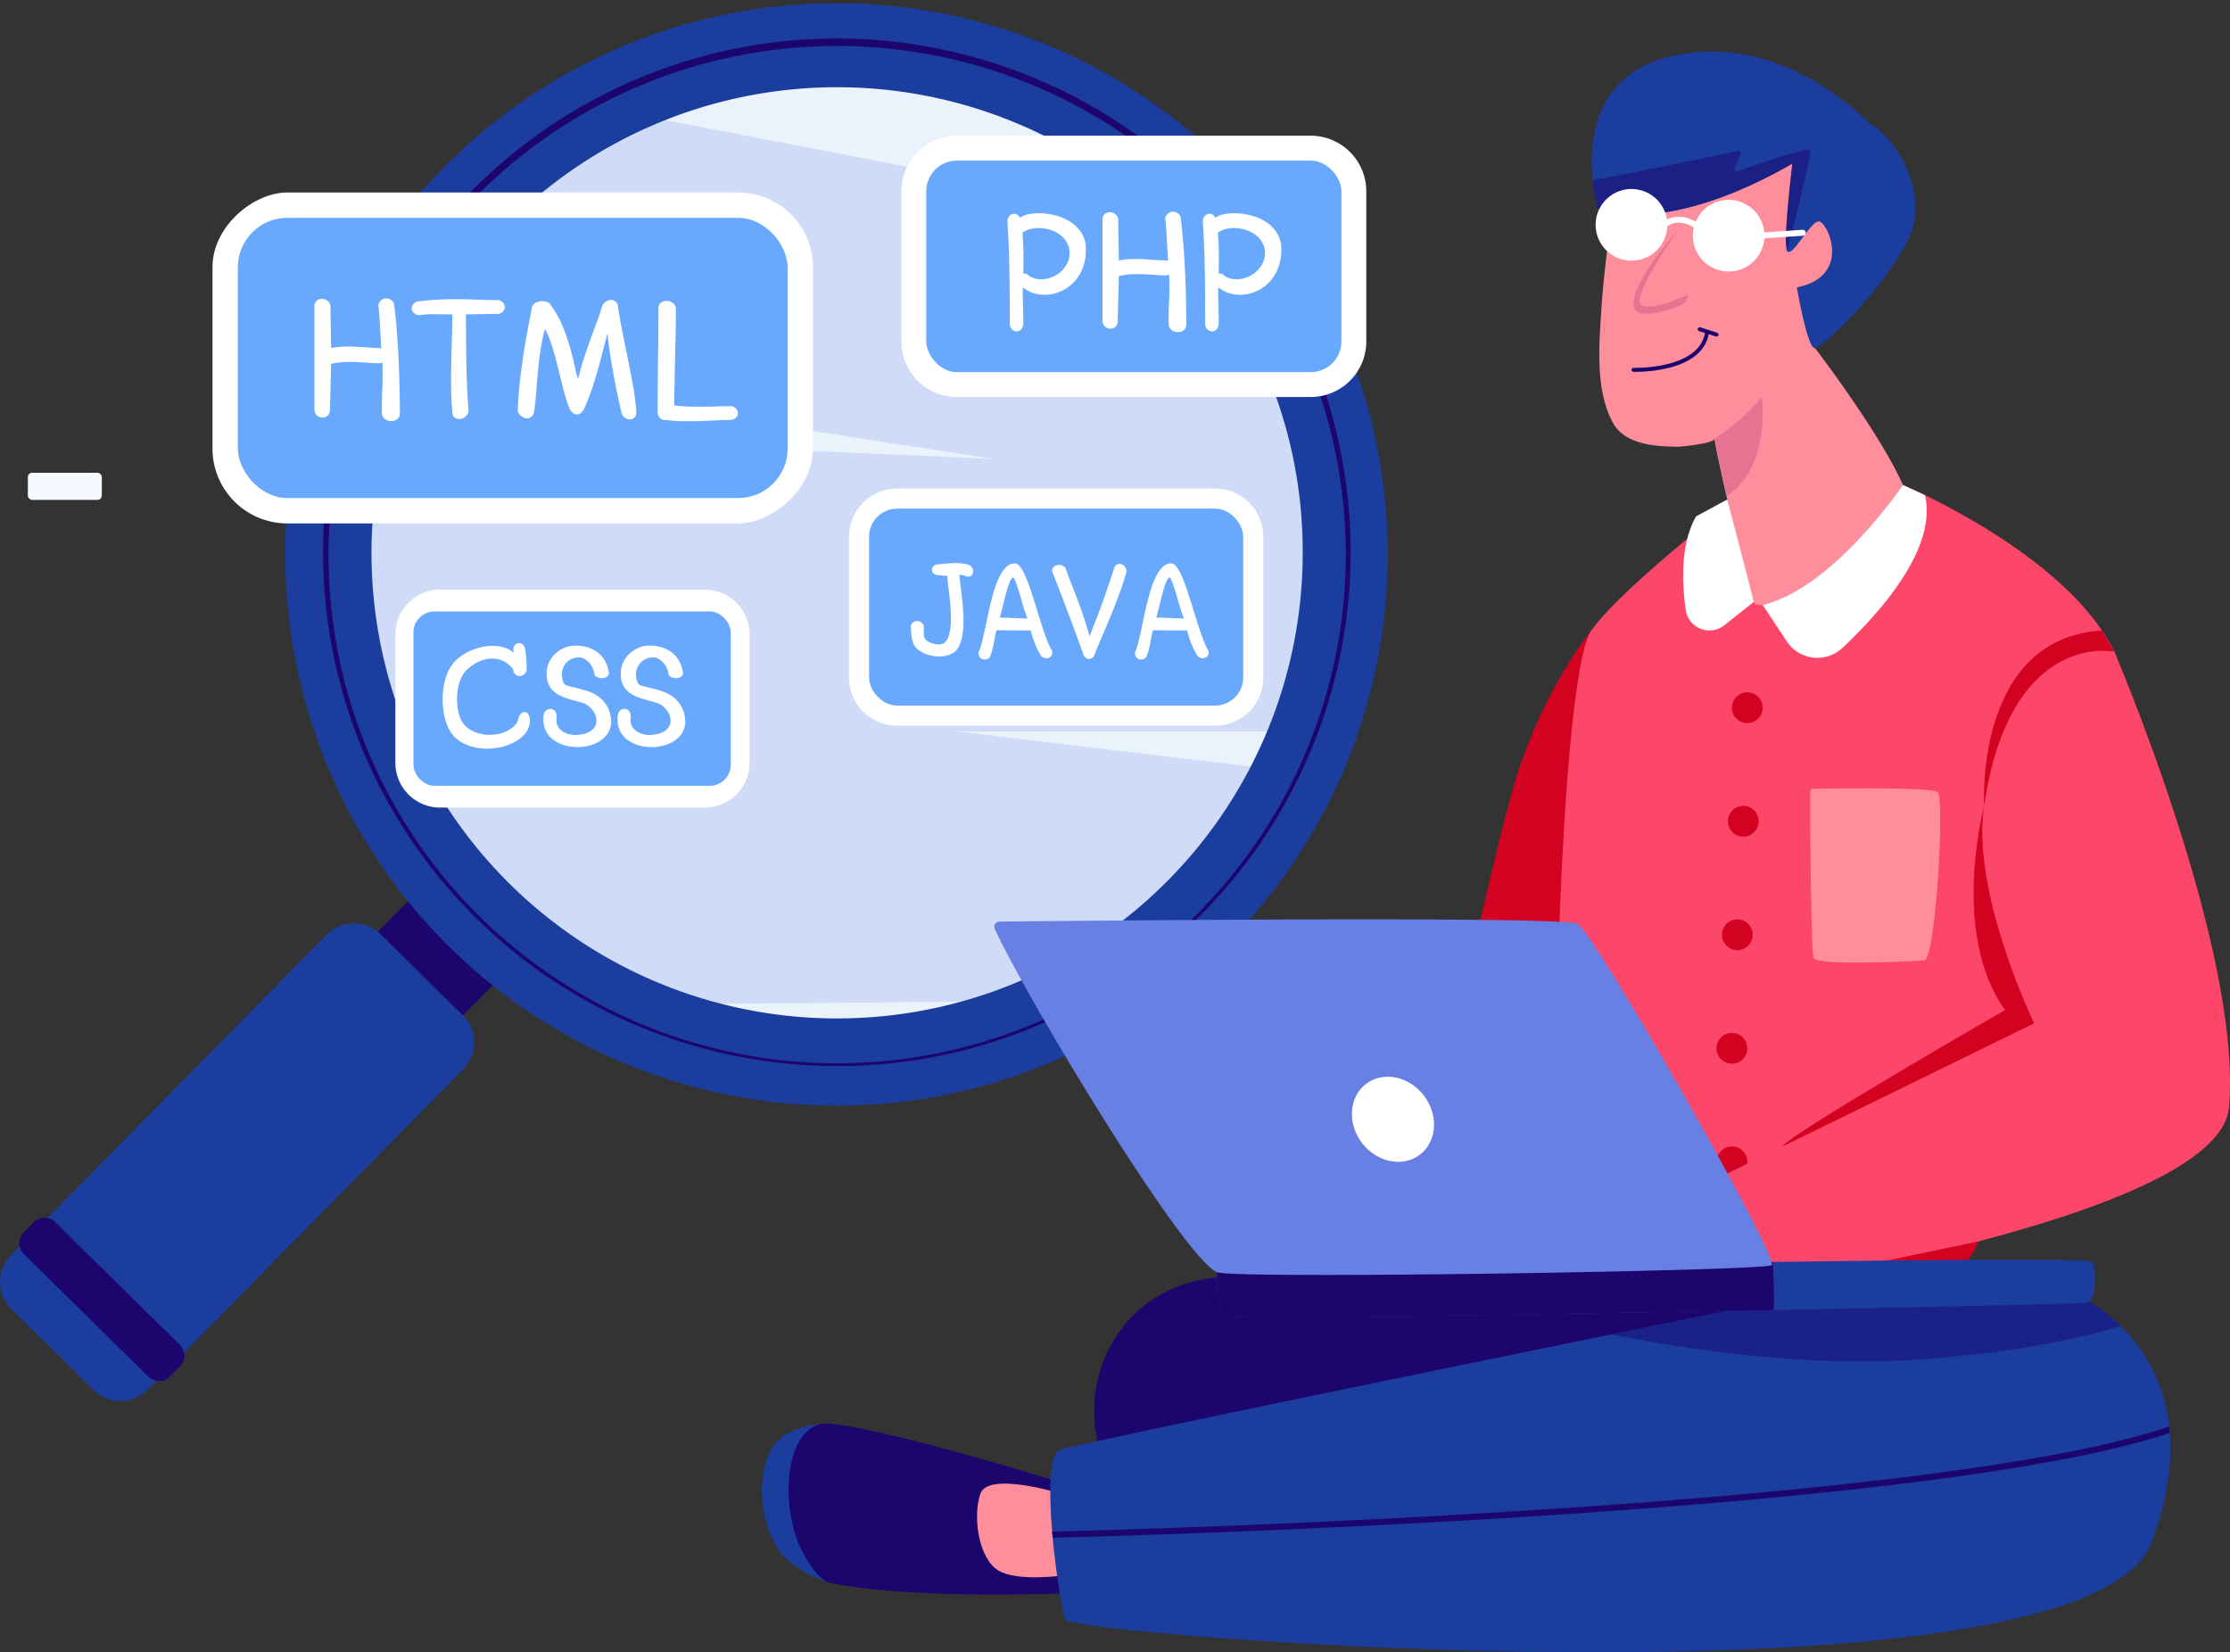 <svg id="Layer_1" data-name="Layer 1" xmlns="http://www.w3.org/2000/svg" xmlns:xlink="http://www.w3.org/1999/xlink" viewBox="0 0 1782.524 1320.733"><rect x="0" y="0" width="1782.524" height="1320.733" fill="#333333" stroke="none"/><defs><style>.cls-1{fill:#eaf2fc;}.cls-2{fill:#1b3d9e;}.cls-3{fill:#fc476a;}.cls-10,.cls-14,.cls-4{fill:#1c056d;}.cls-5{clip-path:url(#clip-path);}.cls-17,.cls-6{fill:#6880e4;}.cls-6{opacity:0.2;}.cls-7{fill:#d40221;}.cls-8{fill:#fe8e9c;}.cls-9{clip-path:url(#clip-path-2);}.cls-10{opacity:0.47;}.cls-11{clip-path:url(#clip-path-3);}.cls-12{fill:#e57492;}.cls-13{clip-path:url(#clip-path-4);}.cls-14{opacity:0.5;}.cls-15{fill:#fff;}.cls-16{clip-path:url(#clip-path-5);}.cls-18{fill:#68a9fd;}.cls-19{fill:#f6f9ff;}</style><clipPath id="clip-path" transform="translate(-517.573 -428.157)"><circle class="cls-1" cx="1186.705" cy="870.054" r="376.656"/></clipPath><clipPath id="clip-path-2" transform="translate(-517.573 -428.157)"><path class="cls-2" d="M2177.145,1462.84s115.777,49.364,60.329,197.99c-52.237,140.018-863.959,74.084-868.325,62.1-5.257-14.426-21.428-129-4.568-135.712S1986.849,1457.9,1986.849,1457.9Z"/></clipPath><clipPath id="clip-path-3" transform="translate(-517.573 -428.157)"><path class="cls-3" d="M2038.694,815.838s130.511,54.581,168.918,133.224-98.761,486.491-124.366,493.807-290.8,12.8-310.915,0-10.171-472.343,17.263-510.75,131.024-116.281,131.024-116.281Z"/></clipPath><clipPath id="clip-path-4" transform="translate(-517.573 -428.157)"><path class="cls-2" d="M2011.909,526.879c20.776,10.756,49.7,56.389,30.5,93.779-21.471,41.81-67.755,84.8-73.966,85.794s-14.558-48.614-14.558-48.614c44.8-8.929,24.441-52.973,17.432-52.7s-20.948,29.135-25.142,23.738c-3.214-4.136,1.631-49.178,4.072-70.009,0,0-94.345,58.327-155.614,35.415,0,0-29.847-100.957,59.475-121.38S2011.909,526.879,2011.909,526.879Z"/></clipPath><clipPath id="clip-path-5" transform="translate(-517.573 -428.157)"><path class="cls-2" d="M1490.61,1445.117s695.749-15.147,699.5-8.215,2.466,31.519-4.182,32.675-678.95,15.555-688.192,9.779S1490.61,1445.117,1490.61,1445.117Z"/></clipPath></defs><title>buildinganapp1</title><rect class="cls-4" x="816.989" y="1169.974" width="95.502" height="50.318" transform="translate(569.61 -691.324) rotate(44.561)"/><circle class="cls-1" cx="669.131" cy="441.897" r="376.656"/><g class="cls-5"><path class="cls-6" d="M896.759,1034.894c-72.75-9.926-138.744.3-138.837,0-.222-.709-1.929-264.017-1.929-264.017l555.423,24.105L808.661,717.137,912.779,497.874l704.009,135.65-48.057,379.193h-287.5l285.875,34.064-93.638,180.35-535.538,4.77L800.76,1071.66l316.953-22.318S996.294,1048.474,896.759,1034.894Z" transform="translate(-517.573 -428.157)"/></g><path class="cls-2" d="M876.643,1184.909a440.629,440.629,0,1,1,146.94,95.944A439.135,439.135,0,0,1,876.643,1184.909Zm571.206-580.037A372.181,372.181,0,1,0,1558.873,867.2,369.748,369.748,0,0,0,1447.849,604.872Z" transform="translate(-517.573 -428.157)"/><path class="cls-2" d="M592.365,1539.267l-65.676-64.677a30.555,30.555,0,0,1-.332-43.209l252.194-256.093a30.555,30.555,0,0,1,43.209-.331l65.676,64.676a30.554,30.554,0,0,1,.332,43.209L635.574,1538.935A30.555,30.555,0,0,1,592.365,1539.267Z" transform="translate(-517.573 -428.157)"/><path class="cls-4" d="M1186.624,1280.3a410.684,410.684,0,1,1,292.384-122.392l-1.813-1.785,1.813,1.785a408.966,408.966,0,0,1-289.156,122.38C1188.778,1280.3,1187.7,1280.3,1186.624,1280.3Zm.162-815.4c-1.066,0-2.123,0-3.189.012a406.572,406.572,0,1,0,3.189-.012Z" transform="translate(-517.573 -428.157)"/><path class="cls-4" d="M636.186,1528.575l-99.479-97.964a12.269,12.269,0,0,1-.133-17.351l7.876-8a12.269,12.269,0,0,1,17.35-.133l99.479,97.964a12.269,12.269,0,0,1,.133,17.351l-7.876,8A12.269,12.269,0,0,1,636.186,1528.575Z" transform="translate(-517.573 -428.157)"/><path class="cls-7" d="M1789.594,932.119s-41.5,49.411-64.3,131.987c-21.049,76.244-82.42,357.726-82.42,357.726h157.457Z" transform="translate(-517.573 -428.157)"/><path class="cls-2" d="M1180.806,1566.134s-28.246-1.026-42.8,15.048c-14.009,15.471-17.649,57.941,3.89,88.884,0,0,15.084,16.073,37.583,22.711,0,0-19.193-44.566-18.437-74.8S1180.806,1566.134,1180.806,1566.134Z" transform="translate(-517.573 -428.157)"/><path class="cls-4" d="M1161.991,1673.954c-23.92-38.636-17.229-111.5,18.815-107.82,51.957,5.305,187.776,47.932,187.776,47.932l7.995,87.315s-121.122,6.234-193.672-7.586C1173.112,1691.929,1167.147,1682.283,1161.991,1673.954Z" transform="translate(-517.573 -428.157)"/><path class="cls-8" d="M1366.175,1622.265s-58.857-18.448-65.007,0-1.42,51.537,14.392,61.2,54.985,3.626,54.985,3.626Z" transform="translate(-517.573 -428.157)"/><path class="cls-4" d="M1509.835,1449.232s-71.366-9.163-105.894,57.146c-31.848,61.164-1.847,163.456,125.593,174.538S2007.9,1663.37,2007.9,1663.37V1473.882Z" transform="translate(-517.573 -428.157)"/><path class="cls-2" d="M2177.145,1462.84s115.777,49.364,60.329,197.99c-52.237,140.018-863.959,74.084-868.325,62.1-5.257-14.426-21.428-129-4.568-135.712S1986.849,1457.9,1986.849,1457.9Z" transform="translate(-517.573 -428.157)"/><g class="cls-9"><path class="cls-10" d="M1762.566,1485.649s150.163,37.6,280.364,29.738,190.893-34.67,190.893-34.67l-32.112-31.485-418.125,8.67Z" transform="translate(-517.573 -428.157)"/><path class="cls-4" d="M1357.1,1657.353a2.455,2.455,0,0,1-.054-4.909c1.816-.04,183.932-4.193,385.822-17.157,267.012-17.146,447.169-41.847,520.995-71.432a2.455,2.455,0,0,1,1.827,4.557c-41.514,16.636-115.146,31.659-218.853,44.652-82.848,10.378-185.017,19.5-303.67,27.124-201.991,12.97-384.195,17.125-386.012,17.165Z" transform="translate(-517.573 -428.157)"/></g><path class="cls-3" d="M2038.694,815.838s130.511,54.581,168.918,133.224-98.761,486.491-124.366,493.807-290.8,12.8-310.915,0-10.171-472.343,17.263-510.75,131.024-116.281,131.024-116.281Z" transform="translate(-517.573 -428.157)"/><g class="cls-11"><path class="cls-8" d="M1964.5,1061.3a2.614,2.614,0,0,1,2.567-2.624c15.336-.278,94.234-1.5,99.376,2.662,5.7,4.614-1.554,133.815-10.783,134.474s-85.694,4.615-88.331-1.977C1964.918,1187.8,1964.549,1079.466,1964.5,1061.3Z" transform="translate(-517.573 -428.157)"/></g><path class="cls-8" d="M1985.766,543.427c-17.123-18.228-77.223-36.118-124.431-24.812-26.612,6.372-46.532,28.541-50.99,55.54-5.549,33.613-10.565,67.395-12.759,101.415-1.832,28.408-5.07,65.22,9.594,91.1,9.638,17.008,33.771,18.326,51.11,18.613,2.886.047,30.26-2.735,29.613-6.534,6.232,36.573,27.877,119.462,31.594,130.508,5.222,15.522,107.453-43,123.826-63.4s-74.875-139.4-74.875-139.4C1977.452,681.039,2009.589,568.788,1985.766,543.427Z" transform="translate(-517.573 -428.157)"/><path class="cls-12" d="M1860.005,610.342s-39.589,55.909-30.493,61.571,37.318-8.272,37.318-8.272h0a9.967,9.967,0,0,1-6.417,8.772c-10.673,4.052-31.408,11.013-36.081,2.532C1816.122,660.043,1860.005,610.342,1860.005,610.342Z" transform="translate(-517.573 -428.157)"/><path class="cls-12" d="M1887.9,778.748s24.4-15.182,37.975-33.4c0,0,7.709,56.266-28.236,79.352Z" transform="translate(-517.573 -428.157)"/><path class="cls-2" d="M2011.909,526.879c20.776,10.756,49.7,56.389,30.5,93.779-21.471,41.81-67.755,84.8-73.966,85.794s-14.558-48.614-14.558-48.614c44.8-8.929,24.441-52.973,17.432-52.7s-20.948,29.135-25.142,23.738c-3.214-4.136,1.631-49.178,4.072-70.009,0,0-94.345,58.327-155.614,35.415,0,0-29.847-100.957,59.475-121.38S2011.909,526.879,2011.909,526.879Z" transform="translate(-517.573 -428.157)"/><g class="cls-13"><path class="cls-14" d="M1782.208,573.264c8.517-.2,115.94-22.517,124.564-24.434s-11.019,20.6,1.437,15.81,55.1-19.163,56.533-16.768-18.562,81.005-18.562,81.005-8.746-57.05-10.183-56.571-80.488,43.6-109.233,44.076-40.244-3.832-42.64-19.642S1782.208,573.264,1782.208,573.264Z" transform="translate(-517.573 -428.157)"/></g><path class="cls-4" d="M1890.127,694.107l-13.464-4.308a1.582,1.582,0,0,0-.964,3.013l4.7,1.5c-5.042,29.251-56.52,27.9-57.033,27.877a1.554,1.554,0,0,0-1.633,1.528,1.581,1.581,0,0,0,1.528,1.633c.111,0,.732.023,1.767.023a115.075,115.075,0,0,0,26.054-3.062c18.726-4.6,29.882-13.942,32.344-27.031l5.741,1.837a1.582,1.582,0,0,0,.964-3.013Z" transform="translate(-517.573 -428.157)"/><path class="cls-15" d="M1958.386,611.84l-30.524,2.091a28.629,28.629,0,0,0-54.868-8.566c-10.395-6.036-18.533-3.911-22.971-1.661a28.644,28.644,0,1,0,.282,5.308c2.3-1.7,9.956-6.028,21.2.994a28.611,28.611,0,1,0,56.38,8.68l30.825-2.112a2.373,2.373,0,1,0-.325-4.734Z" transform="translate(-517.573 -428.157)"/><path class="cls-15" d="M1926.573,911.752l19.223,29.064a29.32,29.32,0,0,0,44.518,5.241c30.6-28.765,75.945-79.82,65.933-122.146l-17.553-8.073S1982.833,898.41,1926.573,911.752Z" transform="translate(-517.573 -428.157)"/><path class="cls-15" d="M1919.5,909.256l-23.634,18.705a19.137,19.137,0,0,1-30.833-12.236c-3.218-22.623-4.093-52.908,8.221-74.793l25.021-13.554Z" transform="translate(-517.573 -428.157)"/><circle class="cls-7" cx="1914.266" cy="993.837" r="12.307" transform="translate(-659.647 1216.521) rotate(-45)"/><circle class="cls-7" cx="1393.458" cy="656.434" r="12.307"/><circle class="cls-7" cx="1388.727" cy="747.187" r="12.307"/><circle class="cls-7" cx="1384.386" cy="837.941" r="12.307"/><circle class="cls-7" cx="1384.386" cy="928.695" r="12.307"/><path class="cls-3" d="M2207.612,949.062s102.6,238.589,91.67,364.269c-7.908,90.93-408.049,149.509-408.049,149.509l-44.356-71.5,296.7-145.231S2028.888,988.508,2207.612,949.062Z" transform="translate(-517.573 -428.157)"/><path class="cls-7" d="M1942.485,1344.546l201.092-98.433s-50.707-104.577-40.028-173.829c0,0-27.334,102.086,16.74,163.238C2120.289,1235.522,1946.194,1335.631,1942.485,1344.546Z" transform="translate(-517.573 -428.157)"/><path class="cls-7" d="M2207.612,949.062s-83.405-17.63-104.063,123.222c0,0-7.967-133.834,94.179-140.165Z" transform="translate(-517.573 -428.157)"/><path class="cls-7" d="M2098.647,1420.532l-122.256,25.545s92.169,2.207,106.855-3.208C2083.246,1442.869,2095.831,1432.014,2098.647,1420.532Z" transform="translate(-517.573 -428.157)"/><path class="cls-2" d="M1490.61,1445.117s695.749-15.147,699.5-8.215,2.466,31.519-4.182,32.675-678.95,15.555-688.192,9.779S1490.61,1445.117,1490.61,1445.117Z" transform="translate(-517.573 -428.157)"/><g class="cls-16"><path class="cls-4" d="M1934.028,1427.63s3.533,51.715,0,53.087-431.98,9.941-443.627,4.429-15.709-43.089-7.477-45.659,451.1-11.857,451.1-11.857" transform="translate(-517.573 -428.157)"/></g><path class="cls-17" d="M1312.746,1170.817a4.218,4.218,0,0,1,3.783-6c55.341-.594,449.281-4.591,461.879,1.776,13.551,6.849,162.24,268.324,155.391,272.89s-428.553,11.28-443.189,5.63C1464.406,1435,1340.515,1230.288,1312.746,1170.817Z" transform="translate(-517.573 -428.157)"/><ellipse class="cls-15" cx="1631.018" cy="1322.83" rx="31.165" ry="35.556" transform="translate(-985.461 826.162) rotate(-37.174)"/><rect class="cls-15" x="795.15" y="474.279" width="264.529" height="479.981" rx="59.784" transform="translate(1124.111 -641.302) rotate(90)"/><rect class="cls-18" x="190.119" y="174.116" width="439.446" height="223.993" rx="39.516"/><path class="cls-15" d="M820.038,671.962a6.363,6.363,0,0,1,6.146-5.314,6.809,6.809,0,0,1,3.927,1.155,6.371,6.371,0,0,1,2.588,3.7q2.495,22,3.465,43.528t1.063,43.712a5.891,5.891,0,0,1-1.109,3.374,6.175,6.175,0,0,1-2.541,1.987,8.458,8.458,0,0,1-3.328.647,8.248,8.248,0,0,1-3.373-.694,7.414,7.414,0,0,1-2.68-1.987,6.29,6.29,0,0,1-1.386-3.327q-.093-10.442.37-20.469t0-20.471c-.309.124-.647.247-1.017.37s-.771.247-1.2.37q-5.177-.091-9.981-.462t-9.519-.555q-4.713-.185-9.472.092A61.3,61.3,0,0,0,782.24,719l-.925,36.966a6.021,6.021,0,0,1-1.986,4.528,6.124,6.124,0,0,1-3.974,1.479,6.674,6.674,0,0,1-4.113-1.479,6.254,6.254,0,0,1-2.31-4.436v-84.1a5.834,5.834,0,0,1,2.31-3.789,6.394,6.394,0,0,1,3.836-1.155,7.069,7.069,0,0,1,3.973,1.386,6.947,6.947,0,0,1,2.634,3.835l.555,34.1a70.676,70.676,0,0,1,9.842-1.11q4.758-.183,9.473.047t9.518.6q4.8.372,9.981.463a2.315,2.315,0,0,0,.647.231,2.415,2.415,0,0,1,.647.231q-.555-9.15-.97-17.421T820.038,671.962Z" transform="translate(-517.573 -428.157)"/><path class="cls-15" d="M852.476,680.1a7.272,7.272,0,0,1-4.066-1.756,5.144,5.144,0,0,1-1.71-3.1,5.07,5.07,0,0,1,.832-3.42,6.748,6.748,0,0,1,3.557-2.633q9.612-1.2,17.375-1.571t15.156-.324q7.392.048,15.2.37t17.421.416a6.847,6.847,0,0,1,3.7,2.356,5.342,5.342,0,0,1,1.155,3.373,4.931,4.931,0,0,1-1.386,3.235,7.154,7.154,0,0,1-3.927,2.033q-3.882,0-6.931.046l-5.961.093q-2.912.047-5.961.138t-6.931.093q.09,9.7.138,19.268t.231,19.038q.185,9.474.555,19.038t1.2,19.268a6.539,6.539,0,0,1-1.709,4.344,8.361,8.361,0,0,1-3.7,2.4,6.554,6.554,0,0,1-4.205-.093,5.567,5.567,0,0,1-3.235-3.142q-.924-9.981-1.063-20.008t.047-20.054q.183-10.026.508-20.054t.323-20.008q-4.158.093-7.3,0t-6.053-.139q-2.91-.045-6.007.092T852.476,680.1Z" transform="translate(-517.573 -428.157)"/><path class="cls-15" d="M984.445,755.044q-1.941,3.327-3.881,4.02a4.731,4.731,0,0,1-3.558,0,6.782,6.782,0,0,1-2.727-2.125,10.63,10.63,0,0,1-1.478-2.357,80.915,80.915,0,0,1-3.189-9.1q-1.524-5.221-2.957-11.044T963.7,722.467q-1.525-6.144-3.142-11.875t-3.42-10.767a54.32,54.32,0,0,0-3.927-8.733,141.412,141.412,0,0,0-3.466,16.173q-1.247,8.133-2.033,16.311t-1.386,16.312q-.6,8.133-1.618,16.172a8.222,8.222,0,0,1-2.079,4.9,5.335,5.335,0,0,1-3.7,1.618,7,7,0,0,1-4.159-1.386,10.174,10.174,0,0,1-3.374-4.206q.369-11.367,1.664-23.1t3-22.734q1.71-11,3.558-20.747t3.235-16.959a6.443,6.443,0,0,1,2.819-3.188,10.058,10.058,0,0,1,4.3-1.34,11.593,11.593,0,0,1,4.482.508,5.538,5.538,0,0,1,3.188,2.357,78.277,78.277,0,0,1,8.826,15.249,141.488,141.488,0,0,1,5.961,16.173q2.4,8.04,4.02,15.387t3.189,12.891q2.031-8.778,4.852-17.373t5.59-16.219q2.774-7.624,5.13-13.862a97.351,97.351,0,0,0,3.373-10.305,7.4,7.4,0,0,1,2.311-3.7,8.083,8.083,0,0,1,3.834-1.987,6.114,6.114,0,0,1,3.975.508,5.615,5.615,0,0,1,2.726,3.7q1.663,11.277,3.835,22.041t4.3,21.21q2.124,10.444,3.973,20.793t2.68,20.7a5.557,5.557,0,0,1-1.34,4.667,5.491,5.491,0,0,1-3.743,1.71,6.8,6.8,0,0,1-4.205-1.34,6.959,6.959,0,0,1-2.726-4.574q-1.849-8.132-3.466-15.85t-3-15.341q-1.386-7.625-2.542-15.387t-2.079-15.988q-2.034,7.3-3.881,14.648T995.3,724.315q-2.079,7.441-4.713,15.11T984.445,755.044Z" transform="translate(-517.573 -428.157)"/><path class="cls-15" d="M1043.869,673.533a5.593,5.593,0,0,1,2.5-3.789,7.354,7.354,0,0,1,4.251-1.109,8.421,8.421,0,0,1,4.39,1.479,6.851,6.851,0,0,1,2.819,3.881q0,10.351-.185,19.962t-.416,19.084q-.233,9.474-.416,19.13t-.277,20.008a100.241,100.241,0,0,0,11.044.924q5.866.186,11.921.139t11.922-.231q5.868-.184,11.136-.185a6.853,6.853,0,0,1,3.7,2.356,5.35,5.35,0,0,1,1.156,3.374,4.934,4.934,0,0,1-1.386,3.234,7.154,7.154,0,0,1-3.928,2.033q-5.823,0-12.568.37t-13.678.555q-6.932.183-13.632.045a101.143,101.143,0,0,1-12.429-.97,4.984,4.984,0,0,1-4.113-.97,6.669,6.669,0,0,1-2.449-4.76q0-10.9.093-21.394t.23-20.885q.139-10.4.231-20.887T1043.869,673.533Z" transform="translate(-517.573 -428.157)"/><path class="cls-15" d="M1305.474,747.854H1418.1a38.447,38.447,0,0,1,38.447,38.447v254.28a38.446,38.446,0,0,1-38.446,38.446H1305.474a38.447,38.447,0,0,1-38.447-38.447V786.3A38.447,38.447,0,0,1,1305.474,747.854Z" transform="translate(1757.653 -876.504) rotate(90)"/><rect class="cls-18" x="694.683" y="406.578" width="299.062" height="157.409" rx="22.391"/><path class="cls-15" d="M1267.148,887.972a5.75,5.75,0,0,1-3.222-1.391,4.077,4.077,0,0,1-1.355-2.452,4.011,4.011,0,0,1,.66-2.708,5.342,5.342,0,0,1,2.818-2.087q3-.22,6.626-.586t7.247-.475a50.55,50.55,0,0,1,6.991.256,18.387,18.387,0,0,1,5.858,1.538,5.763,5.763,0,0,1,2.452,3.258,5.42,5.42,0,0,1-.11,3.366,3.777,3.777,0,0,1-2.123,2.161,4.519,4.519,0,0,1-3.735-.367,11.838,11.838,0,0,0-4.83-.8q.363,4.1.987,9t1.209,10.212q.583,5.308.914,10.726a101.553,101.553,0,0,1,.11,10.541,57.637,57.637,0,0,1-1.207,9.7,28.457,28.457,0,0,1-3.039,8.162,11.518,11.518,0,0,1-4.246,4.21,18.8,18.8,0,0,1-5.966,2.2,26.083,26.083,0,0,1-6.809.367,31.654,31.654,0,0,1-6.844-1.245,26.326,26.326,0,0,1-6.04-2.636,14.617,14.617,0,0,1-4.357-3.842,12.871,12.871,0,0,1-1.9-3.734,26.722,26.722,0,0,1-.989-4.246,37.759,37.759,0,0,1-.4-4.357q-.073-2.157-.146-4.136a4.713,4.713,0,0,1,1.867-3.037,5.347,5.347,0,0,1,3.111-.989,5.71,5.71,0,0,1,3.221,1.025,5.261,5.261,0,0,1,2.123,3q.072,2.931-.036,5.016a11.091,11.091,0,0,0,.329,3.623,5.684,5.684,0,0,0,1.757,2.71,13.833,13.833,0,0,0,4.32,2.268q6.221,2.124,9.589,0t4.687-8.639a54.132,54.132,0,0,0,1.024-10.76q0-5.711-.513-11.568T1275.9,899.54q-.769-5.856-1.207-11.275a13.232,13.232,0,0,1-4.174-.072A12.2,12.2,0,0,0,1267.148,887.972Z" transform="translate(-517.573 -428.157)"/><path class="cls-15" d="M1299.945,949.322a52.63,52.63,0,0,0,2.489-7.724q1.17-4.647,2.342-10.212t2.49-11.64q1.317-6.078,2.817-11.97t3.332-11.2a56.519,56.519,0,0,1,4.1-9.333,23.472,23.472,0,0,1,5.051-6.407,9.338,9.338,0,0,1,6.223-2.378q1.977,0,3.916,2.378a30.856,30.856,0,0,1,3.807,6.369q1.868,3.992,3.733,9.262t3.7,11.053q1.829,5.784,3.661,11.786t3.623,11.421q1.794,5.418,3.587,9.956a43.457,43.457,0,0,0,3.624,7.395,4.685,4.685,0,0,1-.146,3.477,4.738,4.738,0,0,1-5.2,2.71,5.68,5.68,0,0,1-3.222-1.722,50.4,50.4,0,0,1-3.22-5.782q-1.466-3.077-2.526-5.93t-1.72-5.162q-.658-2.3-.878-3.55-3.661,0-7.029-.037t-6.662-.036q-3.3,0-6.625-.038t-7.064-.11q-.88,3.37-1.355,5.894t-.916,4.868q-.436,2.346-1.1,4.833a55.59,55.59,0,0,1-1.9,5.71,5.351,5.351,0,0,1-3.039,1.976,5.065,5.065,0,0,1-3.146-.256,4.987,4.987,0,0,1-2.307-2.087A4.7,4.7,0,0,1,1299.945,949.322Zm27.966-59.519q-1.026-.291-2.05,1.317a22.2,22.2,0,0,0-2.014,4.394q-.988,2.783-1.94,6.369t-1.866,7.247q-.916,3.662-1.721,6.991t-1.537,5.674q3.147.074,5.82.146t5.271.183q2.6.111,5.27.22t5.748.183q-1.757-4.317-2.965-8.382t-2.344-8.09q-1.133-4.024-2.452-8.053A79.168,79.168,0,0,0,1327.911,889.8Z" transform="translate(-517.573 -428.157)"/><path class="cls-15" d="M1391.748,952.983a5.486,5.486,0,0,1-2.27,1.646,4.045,4.045,0,0,1-4.172-.805,7.768,7.768,0,0,1-1.539-1.867q-6.077-17.277-12.3-33.675t-12.812-33.311a4.174,4.174,0,0,1,.952-3.368,5.66,5.66,0,0,1,2.929-1.756,6.574,6.574,0,0,1,3.623.146,6.076,6.076,0,0,1,3.111,2.27q2.709,7.468,5.271,13.945t4.942,12.885q2.379,6.407,4.612,13.105t4.357,14.605q2.856-7.027,5.489-13.91t5.09-13.763q2.451-6.88,4.794-13.8t4.685-14.018a4.393,4.393,0,0,1,2.71-2.2,4.856,4.856,0,0,1,3.22.219,6.046,6.046,0,0,1,2.6,2.2,5.785,5.785,0,0,1,.988,3.588q-2.416,8.562-5.491,17.019t-6.553,16.912q-3.479,8.454-7.1,16.911T1391.748,952.983Z" transform="translate(-517.573 -428.157)"/><path class="cls-15" d="M1424.985,949.322a52.64,52.64,0,0,0,2.488-7.724q1.171-4.647,2.343-10.212t2.489-11.64q1.317-6.078,2.818-11.97t3.332-11.2a56.435,56.435,0,0,1,4.1-9.333,23.451,23.451,0,0,1,5.05-6.407,9.34,9.34,0,0,1,6.223-2.378q1.978,0,3.917,2.378a30.9,30.9,0,0,1,3.807,6.369q1.868,3.992,3.733,9.262t3.7,11.053q1.83,5.784,3.661,11.786t3.624,11.421q1.794,5.418,3.587,9.956a43.536,43.536,0,0,0,3.623,7.395,4.685,4.685,0,0,1-.145,3.477,4.738,4.738,0,0,1-5.2,2.71,5.68,5.68,0,0,1-3.222-1.722,50.555,50.555,0,0,1-3.221-5.782q-1.464-3.077-2.525-5.93t-1.721-5.162q-.658-2.3-.877-3.55-3.663,0-7.029-.037t-6.663-.036q-3.294,0-6.624-.038t-7.065-.11q-.879,3.37-1.355,5.894t-.915,4.868q-.438,2.346-1.1,4.833a55.8,55.8,0,0,1-1.9,5.71,5.354,5.354,0,0,1-3.039,1.976,5.069,5.069,0,0,1-3.147-.256,4.99,4.99,0,0,1-2.306-2.087A4.69,4.69,0,0,1,1424.985,949.322ZM1452.95,889.8q-1.026-.291-2.049,1.317a22.2,22.2,0,0,0-2.015,4.394q-.987,2.783-1.939,6.369t-1.866,7.247q-.918,3.662-1.722,6.991t-1.536,5.674q3.147.074,5.82.146t5.271.183q2.6.111,5.27.22t5.748.183q-1.757-4.317-2.965-8.382t-2.344-8.09q-1.134-4.024-2.452-8.053A78.956,78.956,0,0,0,1452.95,889.8Z" transform="translate(-517.573 -428.157)"/><path class="cls-15" d="M1363.9,455.252h119.975a44.436,44.436,0,0,1,44.436,44.436V782.441a44.437,44.437,0,0,1-44.437,44.437H1363.9a44.436,44.436,0,0,1-44.436-44.436V499.688A44.436,44.436,0,0,1,1363.9,455.252Z" transform="translate(1547.381 -1210.982) rotate(90)"/><rect class="cls-18" x="740.386" y="128.367" width="331.86" height="169.082" rx="24.554"/><path class="cls-15" d="M1322.9,605.972a7.044,7.044,0,0,1,.952-4.442,5.347,5.347,0,0,1,2.765-2.266,4.9,4.9,0,0,1,3.4.135,5.464,5.464,0,0,1,2.855,2.857,17.754,17.754,0,0,1,7.616-2.992,43.824,43.824,0,0,1,10.7-.544,53.956,53.956,0,0,1,11.83,2.13,38.119,38.119,0,0,1,10.971,5.168,29.118,29.118,0,0,1,8.159,8.476,23.246,23.246,0,0,1,3.4,12.057,40.935,40.935,0,0,1-2.267,15.141,34.4,34.4,0,0,1-6.618,11.242,32.332,32.332,0,0,1-9.61,7.343,32.847,32.847,0,0,1-11.06,3.354,29.629,29.629,0,0,1-11.061-.815,25.151,25.151,0,0,1-9.7-4.987q-.183,3.9-.091,7.48t.182,7.071q.088,3.492.18,7.071t0,7.479a6.758,6.758,0,0,1-1.722,4.534,4.945,4.945,0,0,1-3.444,1.586,5.28,5.28,0,0,1-3.582-1.36,6.387,6.387,0,0,1-2.04-4.306q0-10.878-.045-21.214t-.226-20.4q-.185-10.064-.545-19.946T1322.9,605.972Zm11.967,8.16q.361,4.443.544,8.43t.226,7.933q.045,3.945,0,7.933t-.136,8.431a7.161,7.161,0,0,1,2.9.272,14.146,14.146,0,0,0,6.345,3.581,20.253,20.253,0,0,0,7.389.544,24.046,24.046,0,0,0,7.435-2.085,23.63,23.63,0,0,0,6.527-4.4,21.973,21.973,0,0,0,4.624-6.346,17.953,17.953,0,0,0,1.768-7.978,16.584,16.584,0,0,0-2-8.2,20.326,20.326,0,0,0-5.213-6.12,24.7,24.7,0,0,0-7.3-3.944,31.572,31.572,0,0,0-8.249-1.677,27.586,27.586,0,0,0-8.07.635A18.792,18.792,0,0,0,1334.863,614.132Z" transform="translate(-517.573 -428.157)"/><path class="cls-15" d="M1449,602.618a6.245,6.245,0,0,1,6.028-5.213,6.684,6.684,0,0,1,3.854,1.133,6.253,6.253,0,0,1,2.538,3.626q2.447,21.577,3.4,42.7t1.043,42.882a5.763,5.763,0,0,1-1.087,3.308,6.04,6.04,0,0,1-2.494,1.95,8.288,8.288,0,0,1-3.263.635,8.1,8.1,0,0,1-3.31-.681,7.274,7.274,0,0,1-2.629-1.948,6.161,6.161,0,0,1-1.359-3.264q-.091-10.243.362-20.081t0-20.082c-.3.123-.635.243-1,.364s-.756.241-1.179.362q-5.078-.088-9.79-.454t-9.339-.543q-4.623-.182-9.293.09a60.208,60.208,0,0,0-9.564,1.36l-.907,36.263a5.905,5.905,0,0,1-1.948,4.443,6,6,0,0,1-3.9,1.45,6.539,6.539,0,0,1-4.034-1.45,6.135,6.135,0,0,1-2.267-4.351v-82.5a5.724,5.724,0,0,1,2.267-3.718,6.279,6.279,0,0,1,3.762-1.133,6.94,6.94,0,0,1,3.9,1.361,6.8,6.8,0,0,1,2.583,3.762l.544,33.453a69.145,69.145,0,0,1,9.656-1.088q4.667-.18,9.291.046t9.339.589q4.711.363,9.791.453a2.245,2.245,0,0,0,.635.226,2.4,2.4,0,0,1,.635.228q-.546-8.976-.953-17.09T1449,602.618Z" transform="translate(-517.573 -428.157)"/><path class="cls-15" d="M1479.1,605.972a7.037,7.037,0,0,1,.953-4.442,5.34,5.34,0,0,1,2.765-2.266,4.895,4.895,0,0,1,3.4.135,5.469,5.469,0,0,1,2.856,2.857,17.744,17.744,0,0,1,7.615-2.992,43.83,43.83,0,0,1,10.7-.544,53.964,53.964,0,0,1,11.831,2.13,38.126,38.126,0,0,1,10.97,5.168,29.118,29.118,0,0,1,8.159,8.476,23.237,23.237,0,0,1,3.4,12.057,40.935,40.935,0,0,1-2.267,15.141,34.4,34.4,0,0,1-6.618,11.242,32.328,32.328,0,0,1-9.609,7.343,32.852,32.852,0,0,1-11.061,3.354,29.629,29.629,0,0,1-11.061-.815,25.151,25.151,0,0,1-9.7-4.987q-.183,3.9-.091,7.48t.182,7.071q.088,3.492.181,7.071t0,7.479a6.764,6.764,0,0,1-1.723,4.534,4.944,4.944,0,0,1-3.444,1.586,5.28,5.28,0,0,1-3.582-1.36,6.382,6.382,0,0,1-2.039-4.306q0-10.878-.046-21.214t-.226-20.4q-.183-10.064-.545-19.946T1479.1,605.972Zm11.968,8.16q.36,4.443.543,8.43t.226,7.933q.046,3.945,0,7.933t-.135,8.431a7.158,7.158,0,0,1,2.9.272,14.144,14.144,0,0,0,6.346,3.581,20.249,20.249,0,0,0,7.389.544,24.048,24.048,0,0,0,7.434-2.085,23.615,23.615,0,0,0,6.527-4.4,21.955,21.955,0,0,0,4.624-6.346,17.953,17.953,0,0,0,1.768-7.978,16.584,16.584,0,0,0-2-8.2,20.337,20.337,0,0,0-5.212-6.12,24.713,24.713,0,0,0-7.3-3.944,31.564,31.564,0,0,0-8.249-1.677,27.586,27.586,0,0,0-8.07.635A18.787,18.787,0,0,0,1491.069,614.132Z" transform="translate(-517.573 -428.157)"/><path class="cls-15" d="M923.813,845.038h102.7a35.746,35.746,0,0,1,35.746,35.746v211.624a35.746,35.746,0,0,1-35.746,35.746h-102.7a35.746,35.746,0,0,1-35.746-35.746V880.783A35.745,35.745,0,0,1,923.813,845.038Z" transform="translate(1444.188 -416.727) rotate(90)"/><rect class="cls-18" x="330.493" y="488.757" width="253.614" height="139.364" rx="16.759"/><path class="cls-15" d="M928,948.209a5.438,5.438,0,0,1,.827-4.052,4.634,4.634,0,0,1,2.753-1.888,4.389,4.389,0,0,1,3.266.629,5.559,5.559,0,0,1,2.361,3.423q.708,4.092,1.023,8.184t.315,8.34a5.692,5.692,0,0,1-1.692,4.014,5.856,5.856,0,0,1-3.423,1.613,5.234,5.234,0,0,1-3.541-.9,4.786,4.786,0,0,1-1.967-3.62v-.629a20.839,20.839,0,0,0-18.532-8.695,26.407,26.407,0,0,0-10.033,2.833,34.353,34.353,0,0,0-8.971,6.491,20.455,20.455,0,0,0-4.13,6.059,35.48,35.48,0,0,0-2.44,7.515,43.783,43.783,0,0,0-.9,8.105,52.078,52.078,0,0,0,.433,7.947,39.1,39.1,0,0,0,1.574,7.043,18.966,18.966,0,0,0,2.557,5.273,19.51,19.51,0,0,0,5.705,5.351,27.394,27.394,0,0,0,7.358,3.186,32.216,32.216,0,0,0,8.144,1.1,33.85,33.85,0,0,0,8.184-.9,27.761,27.761,0,0,0,7.357-2.873,20.168,20.168,0,0,0,5.744-4.839,8.887,8.887,0,0,0,1.575-3.187,24.935,24.935,0,0,1,1.179-3.423,5.931,5.931,0,0,1,2.794-2.793,3.239,3.239,0,0,1,2.794.078,5.023,5.023,0,0,1,2.085,2.479,9.841,9.841,0,0,1,.747,4.406,16.064,16.064,0,0,1-3.777,9.994,28.359,28.359,0,0,1-9.325,7.279,45.415,45.415,0,0,1-12.708,4.092,48.046,48.046,0,0,1-13.967.393,40.584,40.584,0,0,1-13.1-3.817,26.1,26.1,0,0,1-10.072-8.576,31.521,31.521,0,0,1-3.778-7.594,50.284,50.284,0,0,1-2.32-9.6,67.389,67.389,0,0,1-.669-10.7,59.464,59.464,0,0,1,1.14-10.86,46.672,46.672,0,0,1,3.187-10.032,30.1,30.1,0,0,1,5.43-8.262,33.962,33.962,0,0,1,6.217-5.115,43.53,43.53,0,0,1,7.79-4.014,48.182,48.182,0,0,1,8.694-2.518,39.747,39.747,0,0,1,8.893-.708,29.814,29.814,0,0,1,8.38,1.5,20.727,20.727,0,0,1,7.161,4.092c-.053-.315-.106-.616-.158-.9S928.055,948.524,928,948.209Z" transform="translate(-517.573 -428.157)"/><path class="cls-15" d="M1004.017,964.655a3.721,3.721,0,0,1-.432,3.5,5.159,5.159,0,0,1-2.912,1.849,8.471,8.471,0,0,1-4.053-.039,7.687,7.687,0,0,1-3.777-2.085,16.287,16.287,0,0,0-1.18-5,16.7,16.7,0,0,0-2.754-4.6,15.036,15.036,0,0,0-4.092-3.383,9.484,9.484,0,0,0-5.036-1.259,13.633,13.633,0,0,0-6.61,1.927,12.9,12.9,0,0,0-4.564,4.643,14.769,14.769,0,0,0-1.888,6.492,15.219,15.219,0,0,0,1.494,7.4q.63,1.5,3.423,2.282t6.65,1.692q3.855.9,8.262,2.242a32.649,32.649,0,0,1,8.381,3.935,24.228,24.228,0,0,1,10.9,17.626,18.011,18.011,0,0,1-1.062,9.836,18.908,18.908,0,0,1-5.47,7.2,26.428,26.428,0,0,1-8.5,4.564,36.48,36.48,0,0,1-10.15,1.81,38.415,38.415,0,0,1-10.388-1.023,28.428,28.428,0,0,1-9.167-3.9,21.117,21.117,0,0,1-6.571-6.885,19.544,19.544,0,0,1-2.6-9.954,27.691,27.691,0,0,1,.158-3.03,8.28,8.28,0,0,1,.707-2.635,5.568,5.568,0,0,1,1.574-2.007,5.48,5.48,0,0,1,2.754-1.063,4.826,4.826,0,0,1,2.676.552,4.982,4.982,0,0,1,1.77,1.691,6.245,6.245,0,0,1,.865,2.519,13.573,13.573,0,0,1,.04,3.107,9.714,9.714,0,0,0,.983,5.942,11.886,11.886,0,0,0,3.738,4.092,16.491,16.491,0,0,0,5.351,2.36,19.383,19.383,0,0,0,5.824.59,33.972,33.972,0,0,0,5.744-.826,17.365,17.365,0,0,0,5.272-2.124,11.2,11.2,0,0,0,3.777-3.817,9.6,9.6,0,0,0,1.1-5.9,12.3,12.3,0,0,0-1.063-3.934,15.79,15.79,0,0,0-2.4-3.816,20.512,20.512,0,0,0-3.383-3.187,12.656,12.656,0,0,0-4.013-2.046q-3.15-.945-6.532-1.81t-6.57-1.968a42.777,42.777,0,0,1-6.02-2.6,20.118,20.118,0,0,1-5-3.7,16.1,16.1,0,0,1-3.423-5.312,20.78,20.78,0,0,1-1.338-7.437,21.281,21.281,0,0,1,1.928-9.521,22.72,22.72,0,0,1,5.312-7.239,24.161,24.161,0,0,1,7.4-4.6,22,22,0,0,1,8.105-1.612,33.882,33.882,0,0,1,10.072,1.415,25.271,25.271,0,0,1,8.026,4.092,22.1,22.1,0,0,1,5.666,6.492A25.23,25.23,0,0,1,1004.017,964.655Z" transform="translate(-517.573 -428.157)"/><path class="cls-15" d="M1063.271,964.655a3.721,3.721,0,0,1-.433,3.5,5.153,5.153,0,0,1-2.911,1.849,8.471,8.471,0,0,1-4.053-.039,7.687,7.687,0,0,1-3.777-2.085,16.261,16.261,0,0,0-1.181-5,16.7,16.7,0,0,0-2.753-4.6,15.051,15.051,0,0,0-4.092-3.383,9.487,9.487,0,0,0-5.037-1.259,13.639,13.639,0,0,0-6.61,1.927,12.9,12.9,0,0,0-4.563,4.643,14.77,14.77,0,0,0-1.889,6.492,15.232,15.232,0,0,0,1.5,7.4q.63,1.5,3.423,2.282t6.649,1.692q3.855.9,8.262,2.242a32.633,32.633,0,0,1,8.381,3.935,24.225,24.225,0,0,1,10.9,17.626,18.011,18.011,0,0,1-1.062,9.836,18.918,18.918,0,0,1-5.47,7.2,26.428,26.428,0,0,1-8.5,4.564,36.487,36.487,0,0,1-10.151,1.81,38.408,38.408,0,0,1-10.387-1.023,28.419,28.419,0,0,1-9.167-3.9,21.1,21.1,0,0,1-6.571-6.885,19.534,19.534,0,0,1-2.6-9.954,27.948,27.948,0,0,1,.157-3.03,8.307,8.307,0,0,1,.708-2.635,5.557,5.557,0,0,1,1.574-2.007,5.477,5.477,0,0,1,2.754-1.063,4.82,4.82,0,0,1,2.675.552,4.985,4.985,0,0,1,1.771,1.691,6.245,6.245,0,0,1,.865,2.519,13.63,13.63,0,0,1,.04,3.107,9.714,9.714,0,0,0,.983,5.942,11.886,11.886,0,0,0,3.738,4.092,16.472,16.472,0,0,0,5.351,2.36,19.38,19.38,0,0,0,5.824.59,33.987,33.987,0,0,0,5.744-.826,17.375,17.375,0,0,0,5.272-2.124,11.2,11.2,0,0,0,3.777-3.817,9.606,9.606,0,0,0,1.1-5.9,12.351,12.351,0,0,0-1.063-3.934,15.821,15.821,0,0,0-2.4-3.816,20.512,20.512,0,0,0-3.383-3.187,12.65,12.65,0,0,0-4.014-2.046q-3.148-.945-6.531-1.81t-6.57-1.968a42.727,42.727,0,0,1-6.02-2.6,20.081,20.081,0,0,1-5-3.7,16.072,16.072,0,0,1-3.423-5.312,20.78,20.78,0,0,1-1.338-7.437,21.267,21.267,0,0,1,1.928-9.521,22.705,22.705,0,0,1,5.312-7.239,24.15,24.15,0,0,1,7.4-4.6,22,22,0,0,1,8.1-1.612,33.884,33.884,0,0,1,10.073,1.415,25.271,25.271,0,0,1,8.026,4.092,22.119,22.119,0,0,1,5.666,6.492A25.23,25.23,0,0,1,1063.271,964.655Z" transform="translate(-517.573 -428.157)"/><rect class="cls-19" x="22.272" y="377.875" width="59.124" height="21.686" rx="3.436"/></svg>